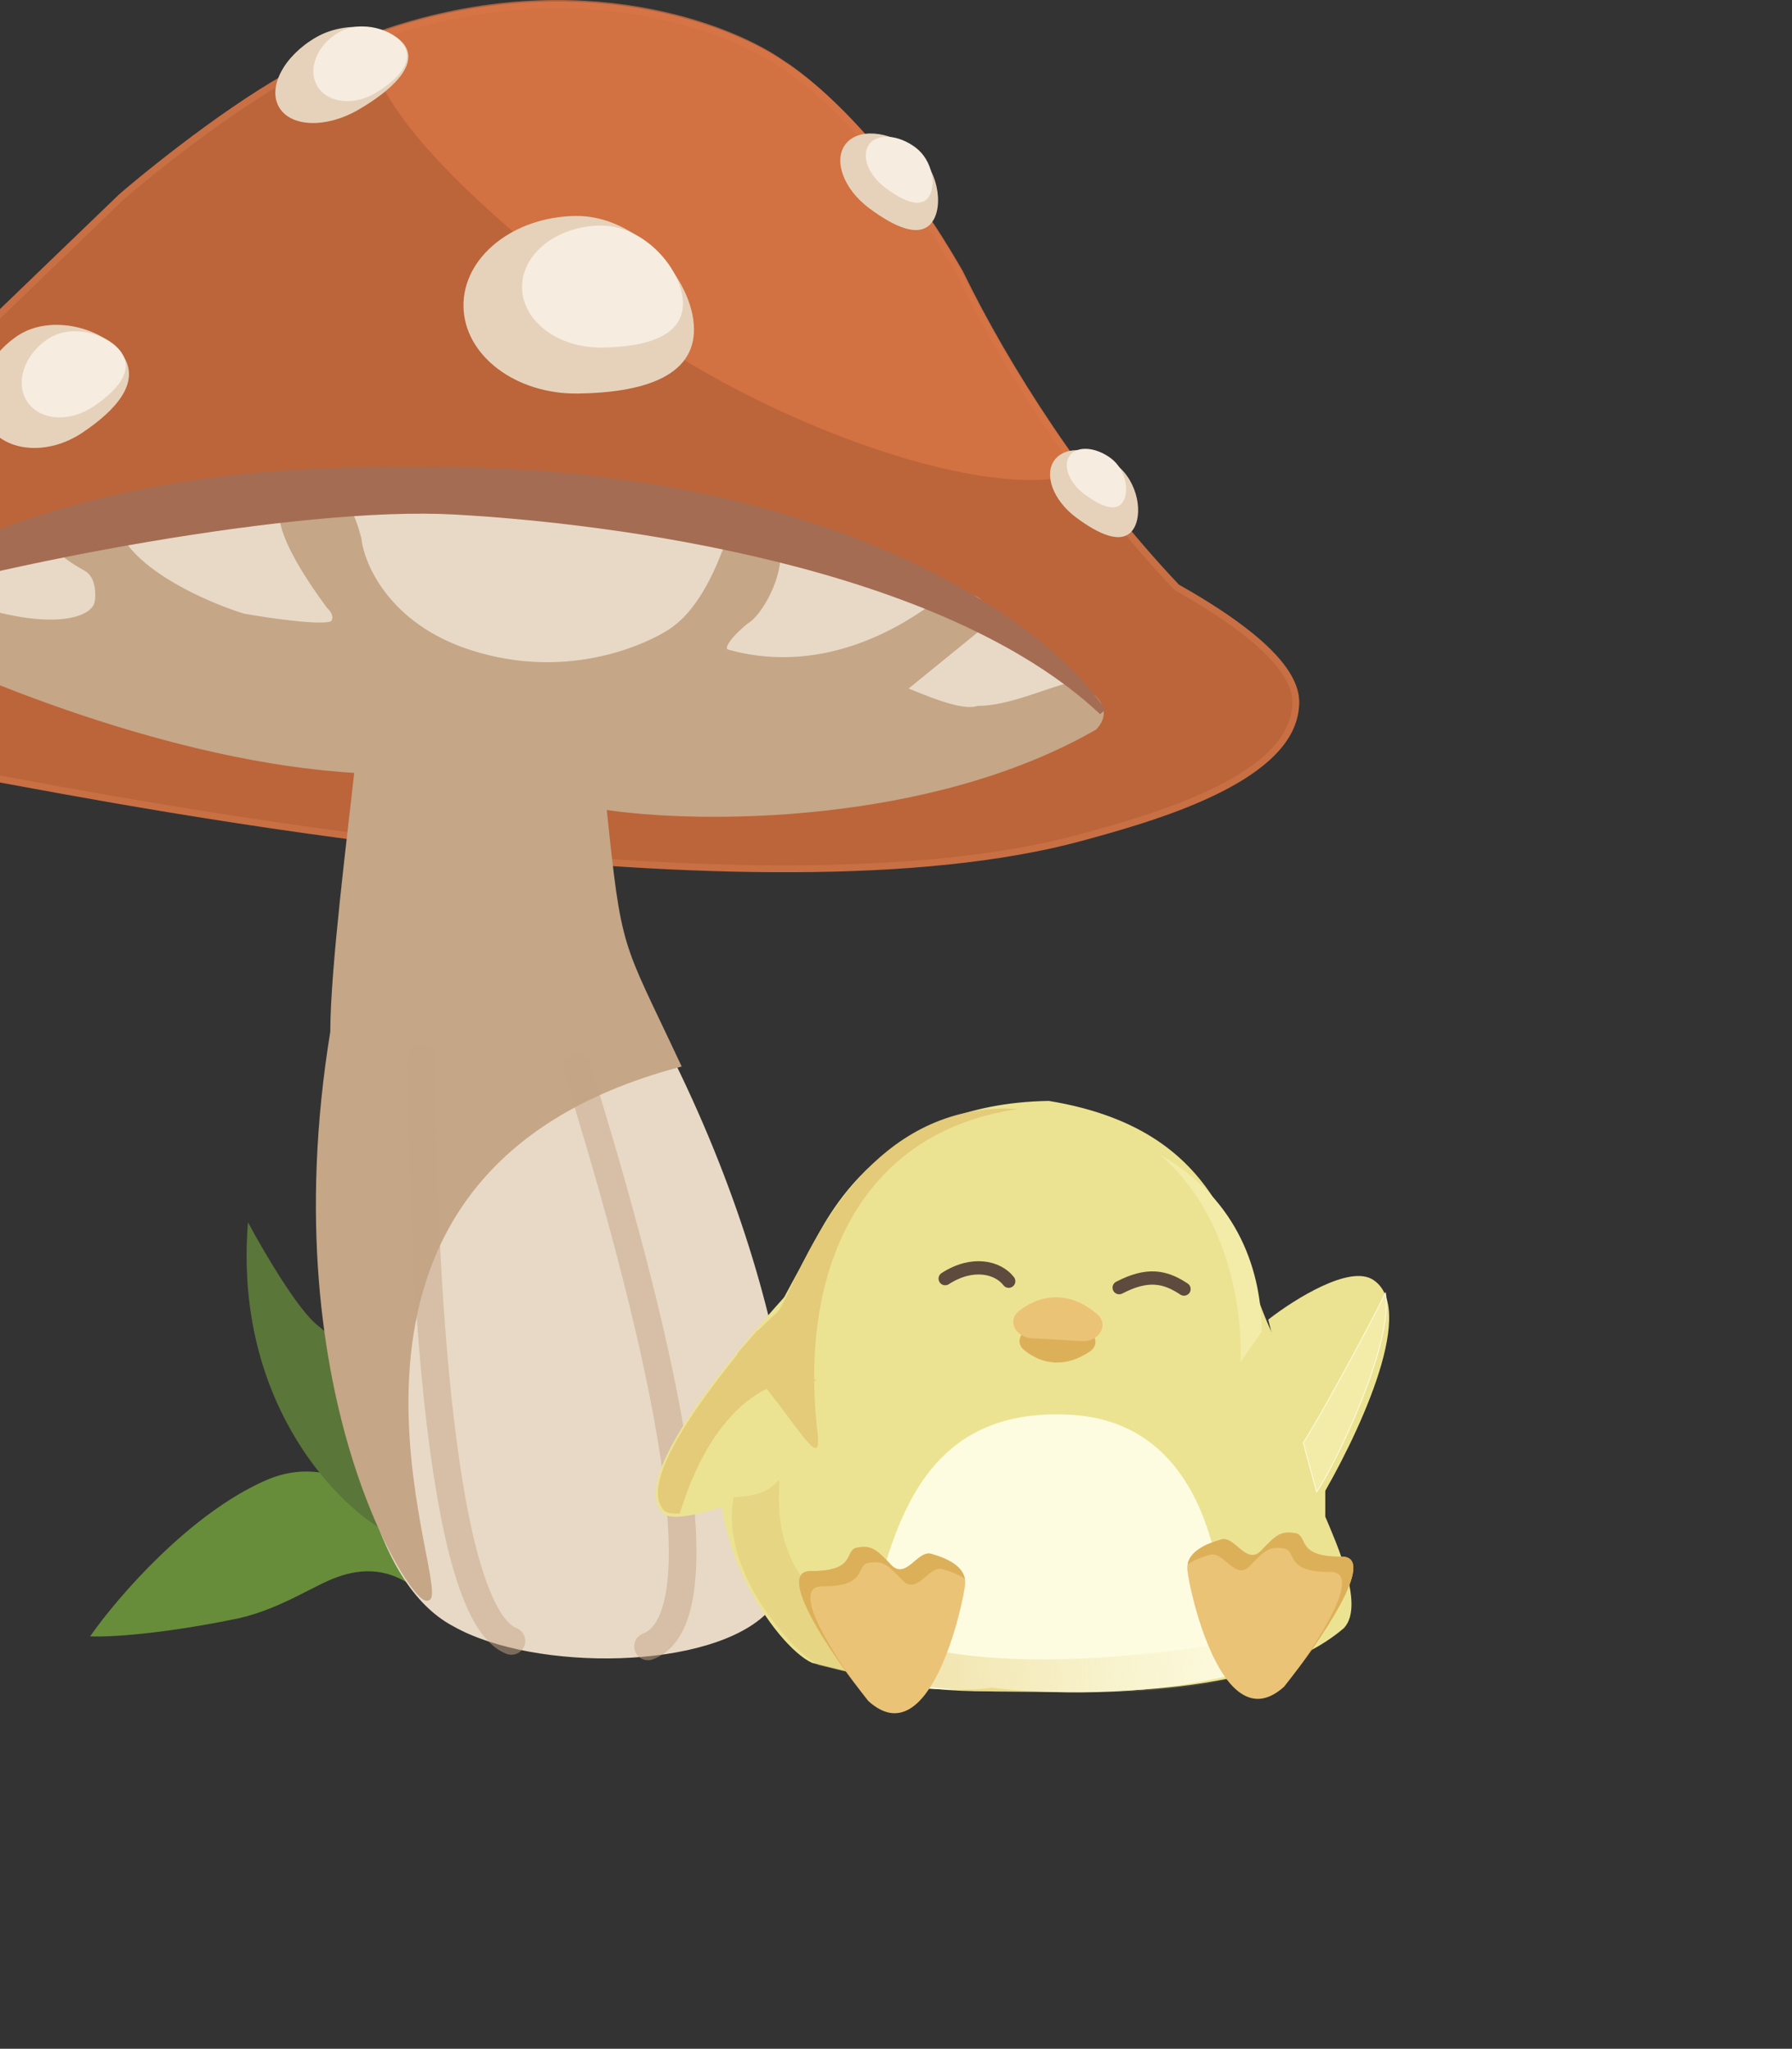 <svg width="230" height="263" viewBox="0 0 230 263" fill="none" xmlns="http://www.w3.org/2000/svg">
<rect x="0" y="0" width="230" height="263" fill="#333333" stroke="none"/>
<path d="M34.192 190.09C44.014 185.806 52.294 195.015 55.206 200.155L53.78 204.172C50.121 201.064 46.413 201.238 43.275 202.36C40.136 203.481 36.195 206.339 30.706 207.637C20.57 209.745 13.831 210.075 11.729 209.976C15.124 205.132 24.37 194.374 34.192 190.09Z" fill="#678D3A" stroke="#678D3A" stroke-width="0.171"/>
<path d="M31.866 157.084C30.146 179.432 42.692 192.583 49.181 196.365L52.457 189.59C50.865 184.263 48.356 179.832 47.285 178.302C46.193 176.413 43.337 172.184 40.777 170.219C38.217 168.253 33.77 160.643 31.866 157.084Z" fill="#5A7639" stroke="#5A7639" stroke-width="0.109"/>
<path d="M151.042 75.408C167.188 84.507 166.503 89.334 166.214 91.304C164.891 100.311 147.475 105.11 139.283 107.367L139.032 107.436C97.276 118.948 15.613 102.816 -1.09 99.801C-17.792 96.786 -29.063 91.92 -36.583 88.016C-41.445 85.49 -44.532 81.698 -44.903 80.282C-45.413 77.039 -44.043 71.763 -36.583 68.693C-26.116 65.295 -18.488 58.598 -15.983 55.675L15.613 25.253C20.392 21.141 31.953 11.987 39.971 8.26C68.142 -5.553 91.98 2.504 100.378 8.26C105.481 11.503 114.465 19.833 123.193 35.026C129.178 47.359 139.072 62.801 151.042 75.408Z" fill="#BC643A" stroke="#C96F44" stroke-width="0.887"/>
<path d="M-18.562 77.661C63.057 48.984 121.599 74.755 140.668 91.225C124.856 103.404 92.045 104.05 77.616 102.85C75.389 112.151 81.235 126.84 84.436 133.022C102.809 168.592 104.338 200.144 98.355 206.514C91.381 213.941 68.713 214.199 58.414 208.386C38.037 197.646 43.283 132.238 46.717 97.453C7.299 93.024 -13.227 82.413 -18.562 77.661Z" fill="#E8D9C6" stroke="#E8D9C6" stroke-width="0.887"/>
<path d="M77.381 103.457C79.363 122.639 79.363 120.584 86.866 136.615C36.217 150.253 55.936 199.712 54.966 204.885C54.486 207.446 35.023 180.385 42.835 132.474C42.835 124.392 45.101 106.7 45.95 98.799C22.052 97.484 -4.11 86.239 -13.832 81.398C-24.145 76.603 -12.039 73.868 -7.85 76.603C5.855 81.973 11.671 79.845 12.473 77.699C12.756 77.15 13.024 73.969 11.122 72.903C3.505 68.637 11.027 69.66 11.688 69.204C12.49 68.701 14.434 68.135 15.794 69.889C19.078 74.602 27.45 78.064 31.226 79.206C34.812 79.845 42.156 80.905 42.835 80.028C43.515 79.151 42.741 78.11 42.269 77.699C39.626 74.091 33.541 65.279 37.732 63.854C41.923 62.429 44.308 62.808 45.95 69.204C46.328 72.675 49.716 80.466 60.249 83.864C73.416 88.112 83.752 82.631 85.734 81.398C90.378 78.658 92.624 72.081 93.521 69.889C92.813 66.98 99.043 67.916 99.609 69.889C100.402 73.835 97.202 78.886 95.786 79.617C94.228 80.85 91.595 83.426 93.521 83.864C108.103 87.838 119.43 77.973 120.421 77.562C126.763 75.15 126.461 78.566 125.518 80.576L115.749 88.523C118.061 89.391 123.252 91.823 125.518 91.056C130.847 91.056 137.636 87.033 138.826 88.249C139.964 89.412 142.536 90.969 140.412 93.298C119.232 105.465 89.651 105.376 77.381 103.457Z" fill="#C5A687" stroke="#C5A687" stroke-width="0.887"/>
<path d="M58.294 60.4C107.033 61.085 134.05 80.074 141.5 91.349C120.927 72.068 78.355 66.699 58.294 65.604C38.233 64.508 -0.363 71.949 -19.122 77.792C10.821 59.058 42.811 60.4 58.294 60.4Z" fill="#A46C53" stroke="#A46C53" stroke-width="0.887"/>
<path d="M74.036 137C81.493 161.052 94.487 207.083 83.169 211.35" stroke="#C5A687" stroke-opacity="0.5" stroke-width="3.547" stroke-linecap="round"/>
<path d="M54.09 135.754C54.09 156.584 55.833 206.843 65.64 210.646" stroke="#C5A687" stroke-opacity="0.5" stroke-width="3.547" stroke-linecap="round"/>
<path fill-rule="evenodd" clip-rule="evenodd" d="M47.255 4.487C72.192 -4.794 92.712 2.375 100.375 7.627C105.478 10.87 114.462 19.2 123.19 34.393C127.035 42.316 132.493 51.522 139.078 60.435C128.75 65.175 98.524 55.149 78.482 39.912C60.01 25.869 47.047 13.244 47.255 4.487Z" fill="#DC7747" fill-opacity="0.7"/>
<path d="M35.812 13.752C37.298 16.327 41.842 16.488 45.959 14.111C50.077 11.733 53.544 8.577 52.058 6.002C50.571 3.427 44.693 2.408 40.575 4.785C36.458 7.162 34.325 11.177 35.812 13.752Z" fill="#E6D2BA"/>
<path d="M40.7 11.011C41.956 13.186 45.25 13.635 48.058 12.014C50.866 10.393 53.15 8.1 51.894 5.924C50.638 3.749 46.318 2.515 43.51 4.136C40.702 5.758 39.444 8.835 40.7 11.011Z" fill="#F6ECE0"/>
<path d="M59.487 39.319C59.401 33.023 65.842 27.831 73.874 27.721C81.906 27.611 88.986 35.887 89.072 42.182C89.159 48.477 82.218 50.408 74.186 50.518C66.154 50.628 59.573 45.614 59.487 39.319Z" fill="#E6D2BA"/>
<path d="M67.005 36.925C66.946 32.6 71.442 29.032 77.048 28.956C82.654 28.879 87.595 34.563 87.654 38.888C87.713 43.212 82.869 44.539 77.263 44.616C71.657 44.693 67.064 41.249 67.005 36.925Z" fill="#F6ECE0"/>
<path d="M-1.519 54.644C-3.821 51.212 -2.137 46.05 2.241 43.114C6.619 40.178 13.477 42.195 15.778 45.627C18.079 49.058 14.953 52.605 10.575 55.541C6.197 58.477 0.782 58.075 -1.519 54.644Z" fill="#E6D2BA"/>
<path d="M3.503 51.577C1.894 49.178 3.072 45.569 6.133 43.516C9.194 41.463 13.989 42.873 15.598 45.272C17.207 47.672 15.021 50.151 11.96 52.204C8.898 54.257 5.112 53.977 3.503 51.577Z" fill="#F6ECE0"/>
<path d="M108.497 18.54C110.059 16.451 113.953 16.722 117.196 19.146C120.438 21.57 121.173 26.45 119.611 28.54C118.049 30.629 114.782 29.136 111.539 26.712C108.297 24.288 106.935 20.629 108.497 18.54Z" fill="#E6D2BA"/>
<path d="M111.559 18.521C112.627 17.092 115.288 17.275 117.502 18.93C119.715 20.585 120.214 23.92 119.146 25.349C118.077 26.779 115.846 25.76 113.632 24.105C111.419 22.451 110.491 19.951 111.559 18.521Z" fill="#F6ECE0"/>
<path d="M135.354 59.047C136.761 57.164 140.271 57.408 143.192 59.592C146.114 61.776 146.776 66.174 145.368 68.057C143.961 69.939 141.017 68.594 138.095 66.41C135.174 64.226 133.946 60.929 135.354 59.047Z" fill="#E6D2BA"/>
<path d="M137.313 58.466C138.26 57.199 140.621 57.364 142.587 58.833C144.552 60.303 144.998 63.261 144.051 64.528C143.104 65.795 141.123 64.89 139.158 63.42C137.192 61.951 136.366 59.733 137.313 58.466Z" fill="#F6ECE0"/>
<path d="M176.17 164.594C181.617 168.37 173.643 184.914 168.975 192.713L163.108 169.513C166.298 167.041 173.376 162.597 176.17 164.594Z" fill="#ECE392" stroke="#ECE392" stroke-width="0.586" stroke-linecap="round"/>
<path d="M85.194 193.964C80.905 189.401 95.951 172.029 102.477 164.957L108.084 186.551C104.363 188.539 87.378 196.364 85.194 193.964Z" fill="#ECE392" stroke="#ECE392" stroke-width="0.586" stroke-linecap="round"/>
<path d="M134.597 141.616C158.186 145.513 158.186 162.086 163.48 172.225L169.804 184.741L169.803 194.747C171.248 198.197 174.804 206.017 172.296 208.777C161.3 218.207 138.414 216.827 127.002 216.827C116.53 216.827 112.643 215.118 104.324 213.186C99.709 211.019 90.131 196.958 93.231 184.741C95.083 177.446 96.693 174.351 104.324 160.36C106.396 156.562 112.985 141.986 134.597 141.616Z" fill="#ECE392" stroke="#ECE392" stroke-width="0.586"/>
<path d="M151.965 165.475C149.503 163.834 147.26 163.419 143.645 165.295" stroke="#5F4B3D" stroke-width="1.705" stroke-linecap="round"/>
<path d="M129.465 164.467C128.086 162.675 124.819 161.869 121.314 164.137" stroke="#5F4B3D" stroke-width="1.705" stroke-linecap="round"/>
<path d="M131.442 173.306C133.918 175.319 136.897 175.498 139.86 173.509C141.413 172.467 140.348 170.486 138.41 170.469L133.062 170.425C131.231 170.41 130.084 172.202 131.442 173.306Z" fill="#DCB059"/>
<path d="M177.801 165.918C179.048 172.13 171.332 188.204 168.985 191.505L167.277 185.211C170.327 180.41 177.855 166.216 177.801 165.918Z" fill="#F3ECA8" stroke="#FDFCE1" stroke-width="0.104" stroke-linecap="round"/>
<path d="M131.003 168.477C134.006 166.203 137.448 166.214 140.617 168.902C142.02 170.092 140.781 171.98 138.853 171.868L132.419 171.492C130.597 171.385 129.604 169.536 131.003 168.477Z" fill="#EBC376" stroke="#EBC376" stroke-width="0.586" stroke-linecap="round"/>
<path fill-rule="evenodd" clip-rule="evenodd" d="M110.42 215.655C110.702 214.41 110.976 213.144 111.252 211.869C114.488 196.928 117.989 180.758 137.48 181.897C154.82 182.91 157.244 202.449 157.182 214.951C146.567 217.5 134.274 217.207 127.308 216.377C123.331 216.928 116.849 216.484 110.42 215.655Z" fill="#FDFCE1"/>
<path d="M110.42 215.655L110.393 215.931L110.05 215.887L110.119 215.585L110.42 215.655ZM111.252 211.869L110.95 211.801L111.252 211.869ZM137.48 181.897L137.483 181.619L137.48 181.897ZM157.182 214.951L157.489 214.967L157.488 215.169L157.275 215.22L157.182 214.951ZM127.308 216.377L127.246 216.102L127.288 216.096L127.332 216.102L127.308 216.377ZM110.119 215.585C110.4 214.341 110.674 213.076 110.95 211.801L111.554 211.937C111.278 213.211 111.003 214.478 110.721 215.725L110.119 215.585ZM110.95 211.801C112.565 204.343 114.257 196.517 118.003 190.703C119.879 187.79 122.278 185.371 125.452 183.754C128.628 182.137 132.56 181.332 137.483 181.619L137.477 182.175C132.654 181.893 128.839 182.682 125.776 184.243C122.71 185.804 120.377 188.148 118.538 191.003C114.851 196.725 113.174 204.453 111.554 211.937L110.95 211.801ZM137.483 181.619C141.887 181.877 145.359 183.313 148.081 185.529C150.796 187.74 152.748 190.714 154.143 194.029C156.93 200.655 157.52 208.708 157.489 214.967L156.874 214.934C156.905 208.692 156.314 200.725 153.57 194.202C152.199 190.943 150.297 188.061 147.684 185.933C145.075 183.81 141.742 182.424 137.477 182.175L137.483 181.619ZM157.275 215.22C146.611 217.781 134.275 217.486 127.285 216.653L127.332 216.102C134.272 216.929 146.523 217.219 157.088 214.682L157.275 215.22ZM127.371 216.652C123.345 217.209 116.823 216.76 110.393 215.931L110.447 215.38C116.875 216.209 123.317 216.646 127.246 216.102L127.371 216.652Z" fill="#FDFCE1"/>
<path fill-rule="evenodd" clip-rule="evenodd" d="M130.671 142.371C110.274 145.274 102.487 163.239 104.929 183.937C105.349 187.502 104.029 185.734 101.223 181.977C99.537 179.721 97.316 176.747 94.614 173.78C96.596 171.406 98.243 169.871 99.16 169.016C99.504 168.696 99.745 168.471 99.863 168.333C100.227 167.909 100.739 166.83 101.446 165.341C104.765 158.349 112.385 142.296 129.177 142.296C129.682 142.314 130.18 142.339 130.671 142.371Z" fill="#E3CB79"/>
<path fill-rule="evenodd" clip-rule="evenodd" d="M172.534 208.134C172.405 208.512 172.226 208.847 171.988 209.129C162.835 217.571 144.822 217.349 133.536 217.21C132.216 217.194 130.988 217.179 129.877 217.179C120.141 217.179 112.784 215.661 105.05 213.729C101.673 212.024 92.305 201.533 94.163 192.209C96.335 192.091 98.46 191.708 99.802 190.159C100.049 189.874 100.035 190.262 100.005 191.116C99.801 196.887 98.846 223.925 172.534 208.134Z" fill="url(#paint0_linear_1261_4847)" fill-opacity="0.6"/>
<path d="M172.179 199.823C176.985 199.78 169.268 210.936 164.809 216.519C156.858 223.711 152.581 203.866 152.392 201.512C152.204 199.158 154.993 198.119 156.747 197.617C158.502 197.115 159.983 201.045 161.886 199.036C163.79 197.026 164.377 196.517 166.194 196.8C168.012 197.082 166.171 199.876 172.179 199.823Z" fill="#EBC376"/>
<path fill-rule="evenodd" clip-rule="evenodd" d="M166.375 214.501C170.812 208.621 176.458 199.784 172.179 199.823C168.247 199.858 167.677 198.673 167.243 197.771C167.014 197.295 166.822 196.897 166.194 196.8C164.377 196.517 163.79 197.026 161.886 199.036C160.793 200.19 159.839 199.384 158.892 198.584C158.191 197.992 157.494 197.403 156.747 197.617C155.177 198.066 152.778 198.946 152.427 200.814C153.315 200.209 154.435 199.83 155.302 199.582C156.049 199.368 156.746 199.957 157.447 200.549C158.393 201.349 159.347 202.155 160.441 201C162.344 198.991 162.932 198.482 164.749 198.764C165.377 198.862 165.568 199.259 165.797 199.736C166.231 200.638 166.801 201.823 170.734 201.787C174.557 201.753 170.456 208.805 166.375 214.501Z" fill="#DCB059"/>
<path d="M104.083 201.666C99.276 201.623 106.993 212.78 111.453 218.363C119.404 225.554 123.681 205.709 123.869 203.355C124.057 201.001 121.269 199.963 119.514 199.461C117.76 198.958 116.279 202.889 114.375 200.879C112.472 198.87 111.885 198.361 110.067 198.643C108.25 198.926 110.091 201.72 104.083 201.666Z" fill="#EBC376"/>
<path fill-rule="evenodd" clip-rule="evenodd" d="M109.887 216.349C105.45 210.469 99.804 201.632 104.083 201.67C108.015 201.706 108.585 200.521 109.019 199.618C109.248 199.142 109.439 198.745 110.067 198.647C111.885 198.365 112.472 198.874 114.375 200.883C115.469 202.038 116.423 201.232 117.37 200.432C118.071 199.84 118.768 199.251 119.514 199.464C121.085 199.914 123.484 200.793 123.835 202.661C122.947 202.057 121.827 201.677 120.96 201.429C120.213 201.216 119.516 201.804 118.815 202.397C117.868 203.197 116.914 204.003 115.821 202.848C113.917 200.839 113.33 200.329 111.513 200.612C110.885 200.71 110.694 201.107 110.464 201.583C110.03 202.486 109.461 203.67 105.528 203.635C101.705 203.601 105.805 210.652 109.887 216.349Z" fill="#DCB059"/>
<path fill-rule="evenodd" clip-rule="evenodd" d="M161.932 170.947L159.206 174.864C159.554 168.113 157.604 155.684 148.895 148.238C159.19 154.085 161.932 163.598 161.932 170.947Z" fill="#F3ECA8"/>
<path fill-rule="evenodd" clip-rule="evenodd" d="M97.237 170.746C90.273 178.925 81.849 190.284 85.195 193.844C85.543 194.226 86.265 194.349 87.249 194.278C92.129 178.441 100.956 176.327 104.824 177.285L97.237 170.746Z" fill="#E3CB79"/>
<defs>
<linearGradient id="paint0_linear_1261_4847" x1="108.791" y1="212" x2="161.433" y2="210.981" gradientUnits="userSpaceOnUse">
<stop stop-color="#E3CB79"/>
<stop offset="1" stop-color="#E8D283" stop-opacity="0"/>
</linearGradient>
</defs>
</svg>
